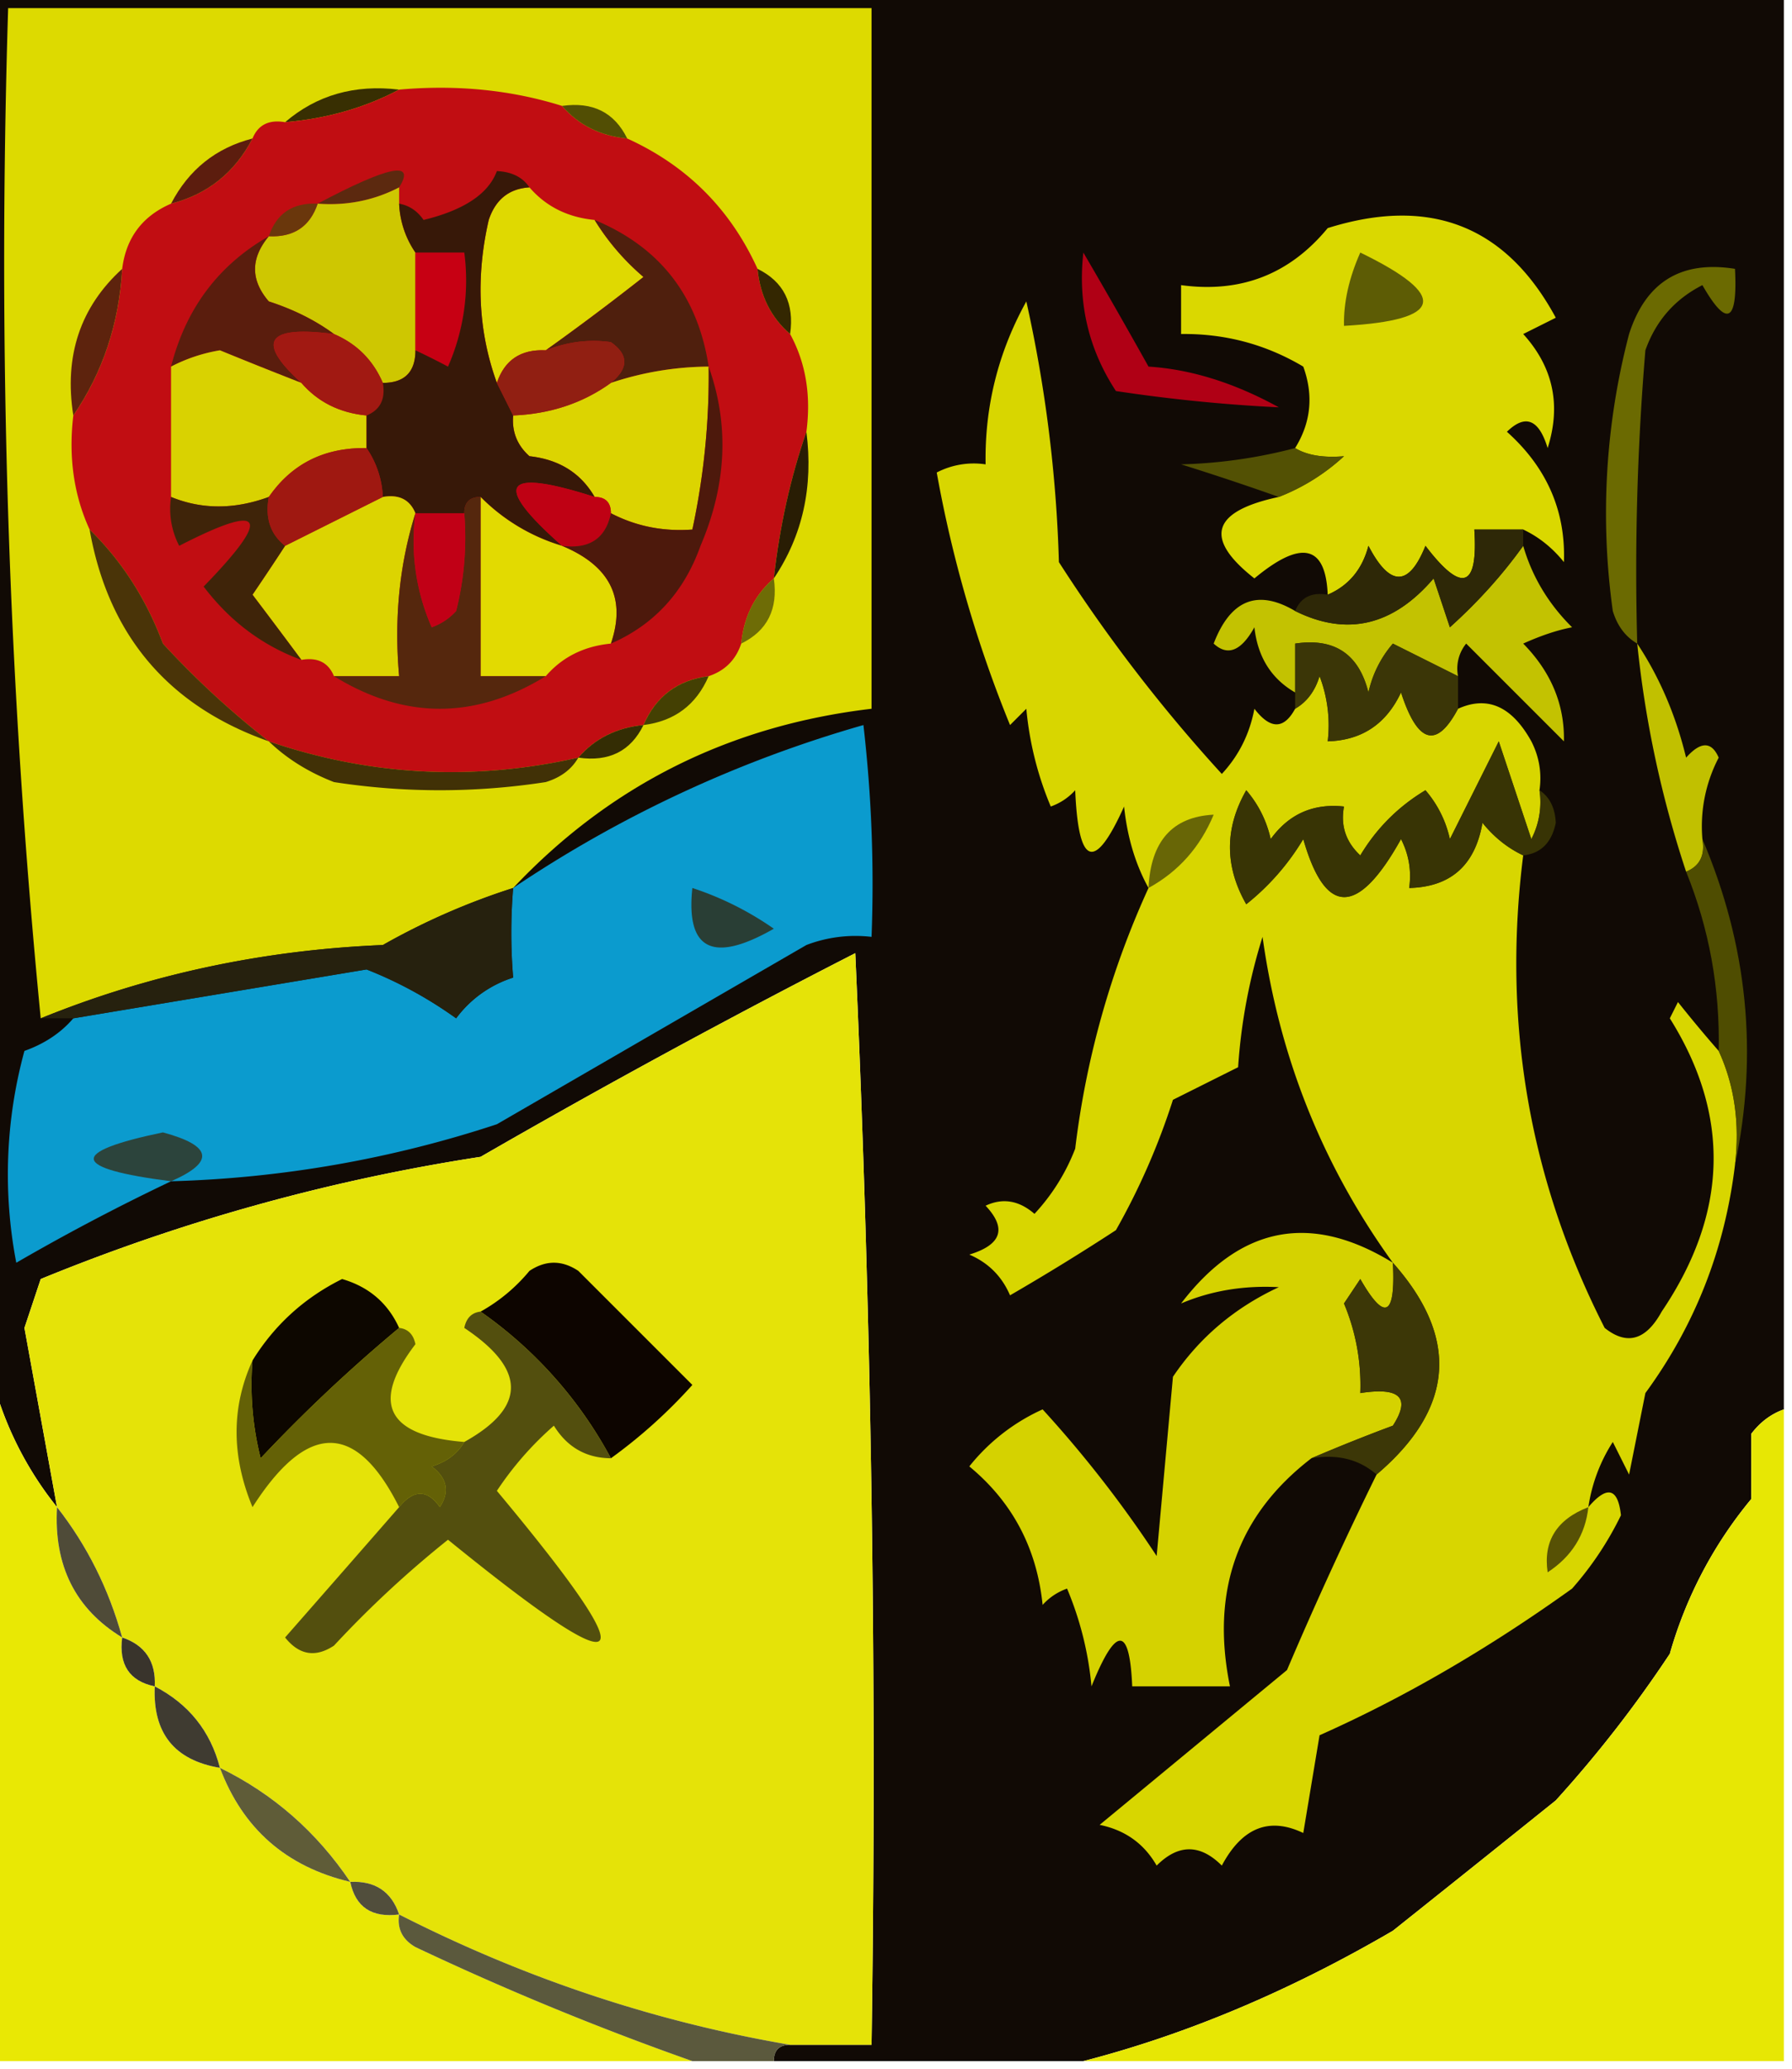 <svg xmlns="http://www.w3.org/2000/svg" width="110" height="127" style="shape-rendering:geometricPrecision;text-rendering:geometricPrecision;image-rendering:optimizeQuality;fill-rule:evenodd;clip-rule:evenodd"><path style="opacity:.988" fill="#0f0803" d="M-.5-.5h110v87c-.789.283-1.456.783-2 1.5v4a26.017 26.017 0 0 0-5 9.5 74.82 74.82 0 0 1-7 9 3327.352 3327.352 0 0 1-10 8c-6.341 3.701-12.674 6.368-19 8h-19c0-.667.333-1 1-1h5c.333-22.343 0-44.677-1-67a526.05 526.05 0 0 0-23 12.5 118.728 118.728 0 0 0-27 7.5l-1 3 2 11a21.105 21.105 0 0 1-4-8v-85z"/><path style="opacity:.965" fill="#e4e200" d="M31.5 54.5a42.28 42.28 0 0 0-8 3.5c-7.383.308-14.383 1.808-21 4.5C.512 42.194-.155 21.527.5.5h53v43c-8.722 1.028-16.056 4.694-22 11z"/><path style="opacity:.906" fill="#271d03" d="M24.5 5.5c-2.1 1.112-4.433 1.779-7 2 1.939-1.663 4.272-2.33 7-2z"/><path style="opacity:.992" fill="#c00c13" d="M24.5 5.5c3.542-.313 6.875.02 10 1 1.014 1.174 2.347 1.84 4 2 3.667 1.667 6.333 4.333 8 8 .16 1.653.826 2.986 2 4 .961 1.765 1.295 3.765 1 6-.975 2.811-1.642 5.811-2 9-1.174 1.014-1.84 2.347-2 4-.333 1-1 1.667-2 2-1.904.238-3.238 1.238-4 3-1.653.16-2.986.826-4 2-6.448 1.454-12.781 1.121-19-1a53.855 53.855 0 0 1-6.5-6c-1.026-2.739-2.526-5.072-4.5-7-.968-2.107-1.302-4.44-1-7 1.81-2.645 2.81-5.645 3-9 .238-1.904 1.238-3.238 3-4 2.249-.58 3.915-1.913 5-4 .342-.838 1.008-1.172 2-1 2.567-.221 4.9-.888 7-2z"/><path style="opacity:.835" fill="#373305" d="M34.5 6.5c1.88-.27 3.213.396 4 2-1.653-.16-2.986-.826-4-2z"/><path style="opacity:.949" fill="#56130f" d="M15.5 8.5c-1.085 2.087-2.751 3.42-5 4 1.085-2.087 2.751-3.42 5-4z"/><path style="opacity:.718" fill="#36340e" d="M24.5 11.5c-1.542.8-3.209 1.134-5 1 4.373-2.32 6.04-2.653 5-1z"/><path style="opacity:.965" fill="#cfce01" d="M24.5 11.5v1a5.728 5.728 0 0 0 1 3v6c0 1.333-.667 2-2 2-.6-1.4-1.6-2.4-3-3-1.141-.839-2.474-1.506-4-2-1.126-1.308-1.126-2.642 0-4 1.527.073 2.527-.594 3-2 1.791.134 3.458-.2 5-1z"/><path style="opacity:.965" fill="#e1e000" d="M32.5 11.5c1.014 1.174 2.347 1.84 4 2 .79 1.294 1.79 2.46 3 3.5a157.706 157.706 0 0 1-6 4.5c-1.527-.073-2.527.594-3 2-1.14-3.14-1.308-6.473-.5-10 .417-1.256 1.25-1.923 2.5-2z"/><path style="opacity:.718" fill="#49480b" d="M19.5 12.5c-.473 1.406-1.473 2.073-3 2 .473-1.406 1.473-2.073 3-2z"/><path style="opacity:.965" fill="#e1df00" d="M93.5 32.5h-3c.238 3.6-.762 3.933-3 1-1.017 2.528-2.184 2.528-3.5 0-.377 1.442-1.21 2.442-2.5 3-.126-3.058-1.626-3.39-4.5-1-3.125-2.456-2.625-4.122 1.5-5a12.649 12.649 0 0 0 4-2.5c-1.269.108-2.269-.058-3-.5.973-1.568 1.14-3.235.5-5-2.302-1.367-4.802-2.034-7.5-2v-3c3.664.5 6.664-.667 9-3.5 6.286-1.973 10.953-.14 14 5.5l-2 1c1.839 2.027 2.339 4.36 1.5 7-.535-1.77-1.369-2.104-2.5-1 2.446 2.19 3.612 4.856 3.5 8-.708-.88-1.542-1.547-2.5-2z"/><path style="opacity:.835" fill="#454307" d="M83.5 15.5c5.454 2.654 5.12 4.154-1 4.5-.03-1.43.303-2.93 1-4.5z"/><path style="opacity:.949" fill="#541e0d" d="M16.5 14.5c-1.126 1.358-1.126 2.692 0 4 1.526.494 2.859 1.161 4 2-4.14-.544-4.806.456-2 3a325.759 325.759 0 0 1-5-2 10.028 10.028 0 0 0-3 1c.91-3.565 2.91-6.232 6-8z"/><path style="opacity:.992" fill="#c60014" d="M25.5 15.5h3a13.117 13.117 0 0 1-1 7 44.358 44.358 0 0 0-2-1v-6z"/><path style="opacity:.906" fill="#231402" d="M46.5 16.5c1.604.787 2.27 2.12 2 4-1.174-1.014-1.84-2.347-2-4z"/><path style="opacity:.949" fill="#49200d" d="M36.5 13.5c4.004 1.663 6.337 4.663 7 9-2.065.017-4.065.35-6 1 1.098-.897 1.098-1.73 0-2.5-1.32-.195-2.653-.028-4 .5a157.706 157.706 0 0 0 6-4.5 14.692 14.692 0 0 1-3-3.5z"/><path style="opacity:.949" fill="#571a0e" d="M7.5 16.5c-.19 3.355-1.19 6.355-3 9-.575-3.655.425-6.655 3-9z"/><path style="opacity:.965" fill="#dedd00" d="M79.5 43.5c.722-.417 1.222-1.084 1.5-2a8.434 8.434 0 0 1 .5 4c2.092-.061 3.592-1.061 4.5-3 1.018 3.142 2.185 3.476 3.5 1 1.808-.817 3.308-.15 4.5 2 .483.948.65 1.948.5 3a4.932 4.932 0 0 1-.5 3l-2-6-3 6a6.807 6.807 0 0 0-1.5-3c-1.667 1-3 2.333-4 4-.886-.825-1.219-1.825-1-3-1.89-.203-3.39.463-4.5 2a6.807 6.807 0 0 0-1.5-3c-1.333 2.333-1.333 4.667 0 7a14.832 14.832 0 0 0 3.5-4c1.358 4.745 3.358 4.745 6 0 .483.948.65 1.948.5 3 2.55-.06 4.05-1.394 4.5-4 .708.88 1.542 1.547 2.5 2-1.293 10.253.373 19.92 5 29 1.368 1.094 2.535.76 3.5-1 4.078-6.033 4.244-12.033.5-18l.5-1a81.819 81.819 0 0 0 2.5 3c.968 2.107 1.302 4.44 1 7-.623 5.175-2.456 9.842-5.5 14l-1 5-1-2a10.123 10.123 0 0 0-1.5 4c1.15-1.35 1.817-1.184 2 .5a19.955 19.955 0 0 1-3 4.5c-5.165 3.703-10.332 6.703-15.5 9l-1 6c-2.09-1-3.757-.333-5 2-1.333-1.333-2.667-1.333-4 0-.772-1.349-1.94-2.182-3.5-2.5l11.5-9.5a243.028 243.028 0 0 1 5.5-12c4.769-4.049 5.102-8.382 1-13-4.308-5.957-6.974-12.624-8-20a34.208 34.208 0 0 0-1.5 8l-4 2a42.549 42.549 0 0 1-3.5 8 143.812 143.812 0 0 1-6.5 4c-.5-1.167-1.333-2-2.5-2.5 1.981-.605 2.315-1.605 1-3 1.049-.492 2.049-.326 3 .5a12.417 12.417 0 0 0 2.5-4 53.96 53.96 0 0 1 4.5-16c-.802-1.452-1.302-3.118-1.5-5-1.803 4.012-2.803 3.678-3-1-.414.457-.914.79-1.5 1a20.216 20.216 0 0 1-1.5-6l-1 1A77.116 77.116 0 0 1 57.5 29a4.932 4.932 0 0 1 3-.5c-.06-3.549.773-6.882 2.5-10a84.545 84.545 0 0 1 2 16 96.614 96.614 0 0 0 10 13c1.044-1.123 1.71-2.456 2-4 .977 1.274 1.81 1.274 2.5 0z"/><path style="opacity:.965" fill="#dad900" d="M18.5 23.5c1.014 1.174 2.347 1.84 4 2v2c-2.589-.039-4.589.961-6 3-2.112.775-4.112.775-6 0v-8a10.028 10.028 0 0 1 3-1c1.677.687 3.344 1.354 5 2z"/><path style="opacity:.965" fill="#a01a12" d="M20.5 20.5c1.4.6 2.4 1.6 3 3 .172.992-.162 1.658-1 2-1.653-.16-2.986-.826-4-2-2.806-2.544-2.14-3.544 2-3z"/><path style="opacity:.965" fill="#dddb00" d="M43.5 22.5c.04 3.38-.293 6.714-1 10-1.791.134-3.458-.2-5-1 0-.667-.333-1-1-1-.847-1.466-2.18-2.3-4-2.5-.752-.67-1.086-1.504-1-2.5 2.286-.095 4.286-.762 6-2a19.242 19.242 0 0 1 6-1z"/><path style="opacity:.965" fill="#b50016" d="M66.5 15.5a406.374 406.374 0 0 1 4 7c2.604.165 5.27.998 8 2.5a99.36 99.36 0 0 1-10-1c-1.68-2.564-2.346-5.398-2-8.5z"/><path style="opacity:.988" fill="#361909" d="M32.5 11.5c-1.25.077-2.083.744-2.5 2-.808 3.527-.64 6.86.5 10l1 2c-.086.996.248 1.83 1 2.5 1.82.2 3.153 1.034 4 2.5-5.642-1.81-6.309-.81-2 3a11.741 11.741 0 0 1-5-3c-.667 0-1 .333-1 1h-3c-.342-.838-1.008-1.172-2-1a5.728 5.728 0 0 0-1-3v-2c.838-.342 1.172-1.008 1-2 1.333 0 2-.667 2-2 .65.304 1.317.637 2 1a13.117 13.117 0 0 0 1-7h-3a5.728 5.728 0 0 1-1-3c.617.11 1.117.444 1.5 1 2.486-.605 3.986-1.605 4.5-3 .916.043 1.583.376 2 1z"/><path style="opacity:.965" fill="#902112" d="M37.5 23.5c-1.714 1.238-3.714 1.905-6 2l-1-2c.473-1.406 1.473-2.073 3-2 1.347-.528 2.68-.695 4-.5 1.098.77 1.098 1.603 0 2.5z"/><path style="opacity:.773" fill="#666704" d="M79.5 27.5c.731.442 1.731.608 3 .5a12.649 12.649 0 0 1-4 2.5 168.86 168.86 0 0 0-6-2 30.521 30.521 0 0 0 7-1z"/><path style="opacity:.965" fill="#dddb01" d="M23.5 30.5c.992-.172 1.658.162 2 1-.98 3.125-1.313 6.458-1 10h-4c-.342-.838-1.008-1.172-2-1a493.061 493.061 0 0 0-3-4 186.2 186.2 0 0 0 2-3l6-3z"/><path style="opacity:.965" fill="#e4e200" d="M29.5 30.5a11.741 11.741 0 0 0 5 3c2.947 1.223 3.947 3.223 3 6-1.653.16-2.986.826-4 2h-4v-11z"/><path style="opacity:.984" fill="#bf0215" d="M36.5 30.5c.667 0 1 .333 1 1-.321 1.548-1.321 2.215-3 2-4.309-3.81-3.642-4.81 2-3z"/><path style="opacity:.906" fill="#322708" d="M10.5 30.5c1.888.775 3.888.775 6 0-.237 1.291.096 2.291 1 3a186.2 186.2 0 0 1-2 3 493.061 493.061 0 0 1 3 4c-2.386-.873-4.386-2.373-6-4.5 4.24-4.36 3.74-5.194-1.5-2.5a4.932 4.932 0 0 1-.5-3z"/><path style="opacity:.984" fill="#9e1912" d="M22.5 27.5c.61.891.943 1.891 1 3l-6 3c-.904-.709-1.237-1.709-1-3 1.411-2.039 3.411-3.039 6-3z"/><path style="opacity:.718" fill="#8e8f01" d="M100.5 39.5c-.722-.417-1.222-1.084-1.5-2a43.388 43.388 0 0 1 1-17c1.026-3.193 3.192-4.526 6.5-4 .171 3.297-.495 3.63-2 1-1.697.864-2.863 2.197-3.5 4-.499 5.99-.666 11.99-.5 18z"/><path style="opacity:.988" fill="#271b05" d="M49.5 26.5c.432 3.377-.234 6.377-2 9 .358-3.189 1.025-6.189 2-9z"/><path style="opacity:.965" fill="#c9c902" d="M93.5 33.5c.548 1.894 1.548 3.56 3 5-.897.17-1.897.502-3 1 1.71 1.74 2.544 3.74 2.5 6l-6-6a2.428 2.428 0 0 0-.5 2l-4-2a6.807 6.807 0 0 0-1.5 3c-.588-2.363-2.088-3.363-4.5-3v3c-1.466-.847-2.3-2.18-2.5-4-.811 1.46-1.645 1.793-2.5 1 1.032-2.693 2.698-3.36 5-2 3.178 1.576 6.012.91 8.5-2l1 3c1.736-1.563 3.236-3.23 4.5-5z"/><path style="opacity:.906" fill="#312b08" d="M93.5 32.5v1c-1.264 1.77-2.764 3.437-4.5 5l-1-3c-2.488 2.91-5.322 3.576-8.5 2 .342-.838 1.008-1.172 2-1 1.29-.558 2.123-1.558 2.5-3 1.316 2.528 2.483 2.528 3.5 0 2.238 2.933 3.238 2.6 3-1h3z"/><path style="opacity:.906" fill="#411b0b" d="M43.5 22.5c1.274 3.574 1.107 7.24-.5 11-1.014 2.844-2.848 4.844-5.5 6 .947-2.777-.053-4.777-3-6 1.679.215 2.679-.452 3-2 1.542.8 3.209 1.134 5 1a44.834 44.834 0 0 0 1-10z"/><path style="opacity:.773" fill="#4e4b09" d="M47.5 35.5c.27 1.88-.396 3.213-2 4 .16-1.653.826-2.986 2-4z"/><path style="opacity:.906" fill="#3b2309" d="M5.5 32.5c1.974 1.928 3.474 4.261 4.5 7a53.855 53.855 0 0 0 6.5 6c-6.183-2.184-9.85-6.518-11-13z"/><path style="opacity:.949" fill="#4f280d" d="M29.5 30.5v11h4c-4.333 2.667-8.667 2.667-13 0h4c-.313-3.542.02-6.875 1-10a13.117 13.117 0 0 0 1 7 3.646 3.646 0 0 0 1.5-1c.495-1.973.662-3.973.5-6 0-.667.333-1 1-1z"/><path style="opacity:.965" fill="#c20016" d="M25.5 31.5h3a18.436 18.436 0 0 1-.5 6c-.414.457-.914.79-1.5 1a13.117 13.117 0 0 1-1-7z"/><path style="opacity:.773" fill="#484408" d="M89.5 41.5v2c-1.315 2.476-2.482 2.142-3.5-1-.908 1.939-2.408 2.939-4.5 3a8.434 8.434 0 0 0-.5-4c-.278.916-.778 1.583-1.5 2v-4c2.412-.363 3.912.637 4.5 3a6.807 6.807 0 0 1 1.5-3l4 2z"/><path style="opacity:.835" fill="#272204" d="M43.5 41.5c-.762 1.762-2.096 2.762-4 3 .762-1.762 2.096-2.762 4-3z"/><path style="opacity:.976" fill="#0c9fd3" d="M10.5 72.5a132.25 132.25 0 0 0-9.5 5 28.726 28.726 0 0 1 .5-13c1.239-.442 2.239-1.11 3-2l18-3c1.937.76 3.77 1.76 5.5 3a6.975 6.975 0 0 1 3.5-2.5 33.25 33.25 0 0 1 0-5.5 75.638 75.638 0 0 1 21.5-10c.499 4.32.666 8.654.5 13a8.434 8.434 0 0 0-4 .5l-19 11a70.025 70.025 0 0 1-20 3.5z"/><path style="opacity:.906" fill="#231b05" d="M39.5 44.5c-.787 1.604-2.12 2.27-4 2 1.014-1.174 2.347-1.84 4-2z"/><path style="opacity:.906" fill="#311f07" d="M16.5 45.5c6.219 2.121 12.552 2.454 19 1-.417.722-1.084 1.222-2 1.5a42.498 42.498 0 0 1-13 0c-1.566-.608-2.9-1.441-4-2.5z"/><path style="opacity:.965" fill="#c7c700" d="M100.5 39.5c1.368 2.064 2.368 4.398 3 7 .896-1.006 1.562-1.006 2 0a9.107 9.107 0 0 0-1 5c.172.992-.162 1.658-1 2a65.472 65.472 0 0 1-3-14z"/><path style="opacity:.773" fill="#484508" d="M70.5 54.5c.135-2.872 1.469-4.372 4-4.5-.828 1.992-2.161 3.492-4 4.5z"/><path style="opacity:.773" fill="#444106" d="M94.5 48.5c.624.417.957 1.084 1 2-.247 1.213-.914 1.88-2 2-.958-.453-1.792-1.12-2.5-2-.45 2.606-1.95 3.94-4.5 4a4.932 4.932 0 0 0-.5-3c-2.642 4.745-4.642 4.745-6 0a14.832 14.832 0 0 1-3.5 4c-1.333-2.333-1.333-4.667 0-7a6.807 6.807 0 0 1 1.5 3c1.11-1.537 2.61-2.203 4.5-2-.219 1.175.114 2.175 1 3 1-1.667 2.333-3 4-4a6.807 6.807 0 0 1 1.5 3l3-6 2 6c.483-.948.65-1.948.5-3z"/><path style="opacity:.835" fill="#2f2c17" d="M42.5 54.5a19.16 19.16 0 0 1 5 2.5c-3.739 2.14-5.405 1.307-5-2.5z"/><path style="opacity:.835" fill="#2a2610" d="M31.5 54.5a33.25 33.25 0 0 0 0 5.5 6.975 6.975 0 0 0-3.5 2.5 25.278 25.278 0 0 0-5.5-3l-18 3h-2c6.617-2.692 13.617-4.192 21-4.5a42.28 42.28 0 0 1 8-3.5z"/><path style="opacity:.965" fill="#e5e300" d="M48.5 125.5c-8.318-1.42-16.318-4.087-24-8-.473-1.406-1.473-2.073-3-2-2.07-3.073-4.736-5.406-8-7-.58-2.249-1.913-3.915-4-5 .073-1.527-.594-2.527-2-3-.826-2.985-2.159-5.651-4-8l-2-11 1-3a118.728 118.728 0 0 1 27-7.5 526.05 526.05 0 0 1 23-12.5c1 22.323 1.333 44.657 1 67h-5z"/><path style="opacity:.773" fill="#616101" d="M104.5 51.5c2.772 6.501 3.439 13.168 2 20 .302-2.56-.032-4.893-1-7 .083-3.835-.583-7.502-2-11 .838-.342 1.172-1.008 1-2z"/><path style="opacity:.835" fill="#333320" d="M10.5 72.5c-6.154-.787-6.32-1.787-.5-3 3.037.82 3.204 1.82.5 3z"/><path style="opacity:.965" fill="#dbd900" d="M85.5 77.5c.171 3.297-.495 3.63-2 1l-1 1.5a12.988 12.988 0 0 1 1 5.5c2.442-.38 3.109.286 2 2a111.25 111.25 0 0 0-5 2c-4.528 3.48-6.195 8.147-5 14h-6c-.16-3.736-.993-3.736-2.5 0a20.214 20.214 0 0 0-1.5-6 3.646 3.646 0 0 0-1.5 1c-.355-3.482-1.855-6.315-4.5-8.5a12.134 12.134 0 0 1 4.5-3.5 71.888 71.888 0 0 1 7 9l1-11c1.622-2.406 3.789-4.24 6.5-5.5-2.155-.116-4.155.217-6 1 3.64-4.762 7.973-5.595 13-2.5z"/><path style="opacity:.988" fill="#0b0301" d="M37.5 89.5a25.937 25.937 0 0 0-8-9 10.521 10.521 0 0 0 3-2.5c1-.667 2-.667 3 0l7 7a31.444 31.444 0 0 1-5 4.5z"/><path style="opacity:.988" fill="#0b0501" d="M24.5 81.5a95.27 95.27 0 0 0-8.5 8 18.436 18.436 0 0 1-.5-6c1.35-2.183 3.184-3.85 5.5-5 1.642.478 2.81 1.478 3.5 3z"/><path style="opacity:.835" fill="#444008" d="M85.5 77.5c4.102 4.618 3.769 8.951-1 13-1.068-.934-2.401-1.268-4-1a111.25 111.25 0 0 1 5-2c1.109-1.714.442-2.38-2-2 .067-1.9-.266-3.734-1-5.5l1-1.5c1.505 2.63 2.171 2.297 2-1z"/><path style="opacity:.984" fill="#e8e700" d="M-.5 84.5a21.105 21.105 0 0 0 4 8c-.208 3.585 1.125 6.251 4 8-.215 1.679.452 2.679 2 3-.13 2.867 1.203 4.533 4 5 1.405 3.736 4.071 6.069 8 7 .321 1.548 1.321 2.215 3 2-.13.876.203 1.543 1 2a178.668 178.668 0 0 0 17 7h-43v-42z"/><path style="opacity:.835" fill="#4a4807" d="M24.5 81.5c.543.06.876.393 1 1-2.758 3.617-1.758 5.617 3 6-.418.722-1.084 1.222-2 1.5.95.718 1.117 1.55.5 2.5-.77-1.098-1.603-1.098-2.5 0-2.636-5.257-5.636-5.257-9 0-1.303-3.145-1.303-6.145 0-9a18.436 18.436 0 0 0 .5 6 95.27 95.27 0 0 1 8.5-8z"/><path style="opacity:.984" fill="#e6e600" d="M109.5 86.5v40h-43c6.326-1.632 12.659-4.299 19-8 3.332-2.655 6.665-5.321 10-8a74.82 74.82 0 0 0 7-9 26.017 26.017 0 0 1 5-9.5v-4c.544-.717 1.211-1.217 2-1.5z"/><path style="opacity:.835" fill="#363310" d="M29.5 80.5a25.937 25.937 0 0 1 8 9c-1.517-.01-2.684-.677-3.5-2a19.894 19.894 0 0 0-3.5 4c9.4 11.266 8.4 12.266-3 3a64.271 64.271 0 0 0-7 6.5c-1.135.749-2.135.583-3-.5 2.356-2.686 4.69-5.353 7-8 .897-1.098 1.73-1.098 2.5 0 .617-.95.45-1.782-.5-2.5.916-.278 1.582-.778 2-1.5 3.817-2.124 3.817-4.458 0-7 .124-.607.457-.94 1-1z"/><path style="opacity:.835" fill="#3d3706" d="M97.5 92.5c-.185 1.696-1.019 3.03-2.5 4-.28-1.912.554-3.246 2.5-4z"/><path style="opacity:.835" fill="#2d2811" d="M3.5 92.5c1.841 2.349 3.174 5.015 4 8-2.875-1.749-4.208-4.415-4-8z"/><path style="opacity:.906" fill="#251f16" d="M7.5 100.5c1.406.473 2.073 1.473 2 3-1.548-.321-2.215-1.321-2-3z"/><path style="opacity:.906" fill="#2b271c" d="M9.5 103.5c2.087 1.085 3.42 2.751 4 5-2.797-.467-4.13-2.133-4-5z"/><path style="opacity:.835" fill="#403c11" d="M13.5 108.5c3.264 1.594 5.93 3.927 8 7-3.929-.931-6.595-3.264-8-7z"/><path style="opacity:.835" fill="#2f2c16" d="M21.5 115.5c1.527-.073 2.527.594 3 2-1.679.215-2.679-.452-3-2z"/><path style="opacity:.835" fill="#3b3917" d="M24.5 117.5c7.682 3.913 15.682 6.58 24 8-.667 0-1 .333-1 1h-5a178.668 178.668 0 0 1-17-7c-.797-.457-1.13-1.124-1-2z"/></svg>